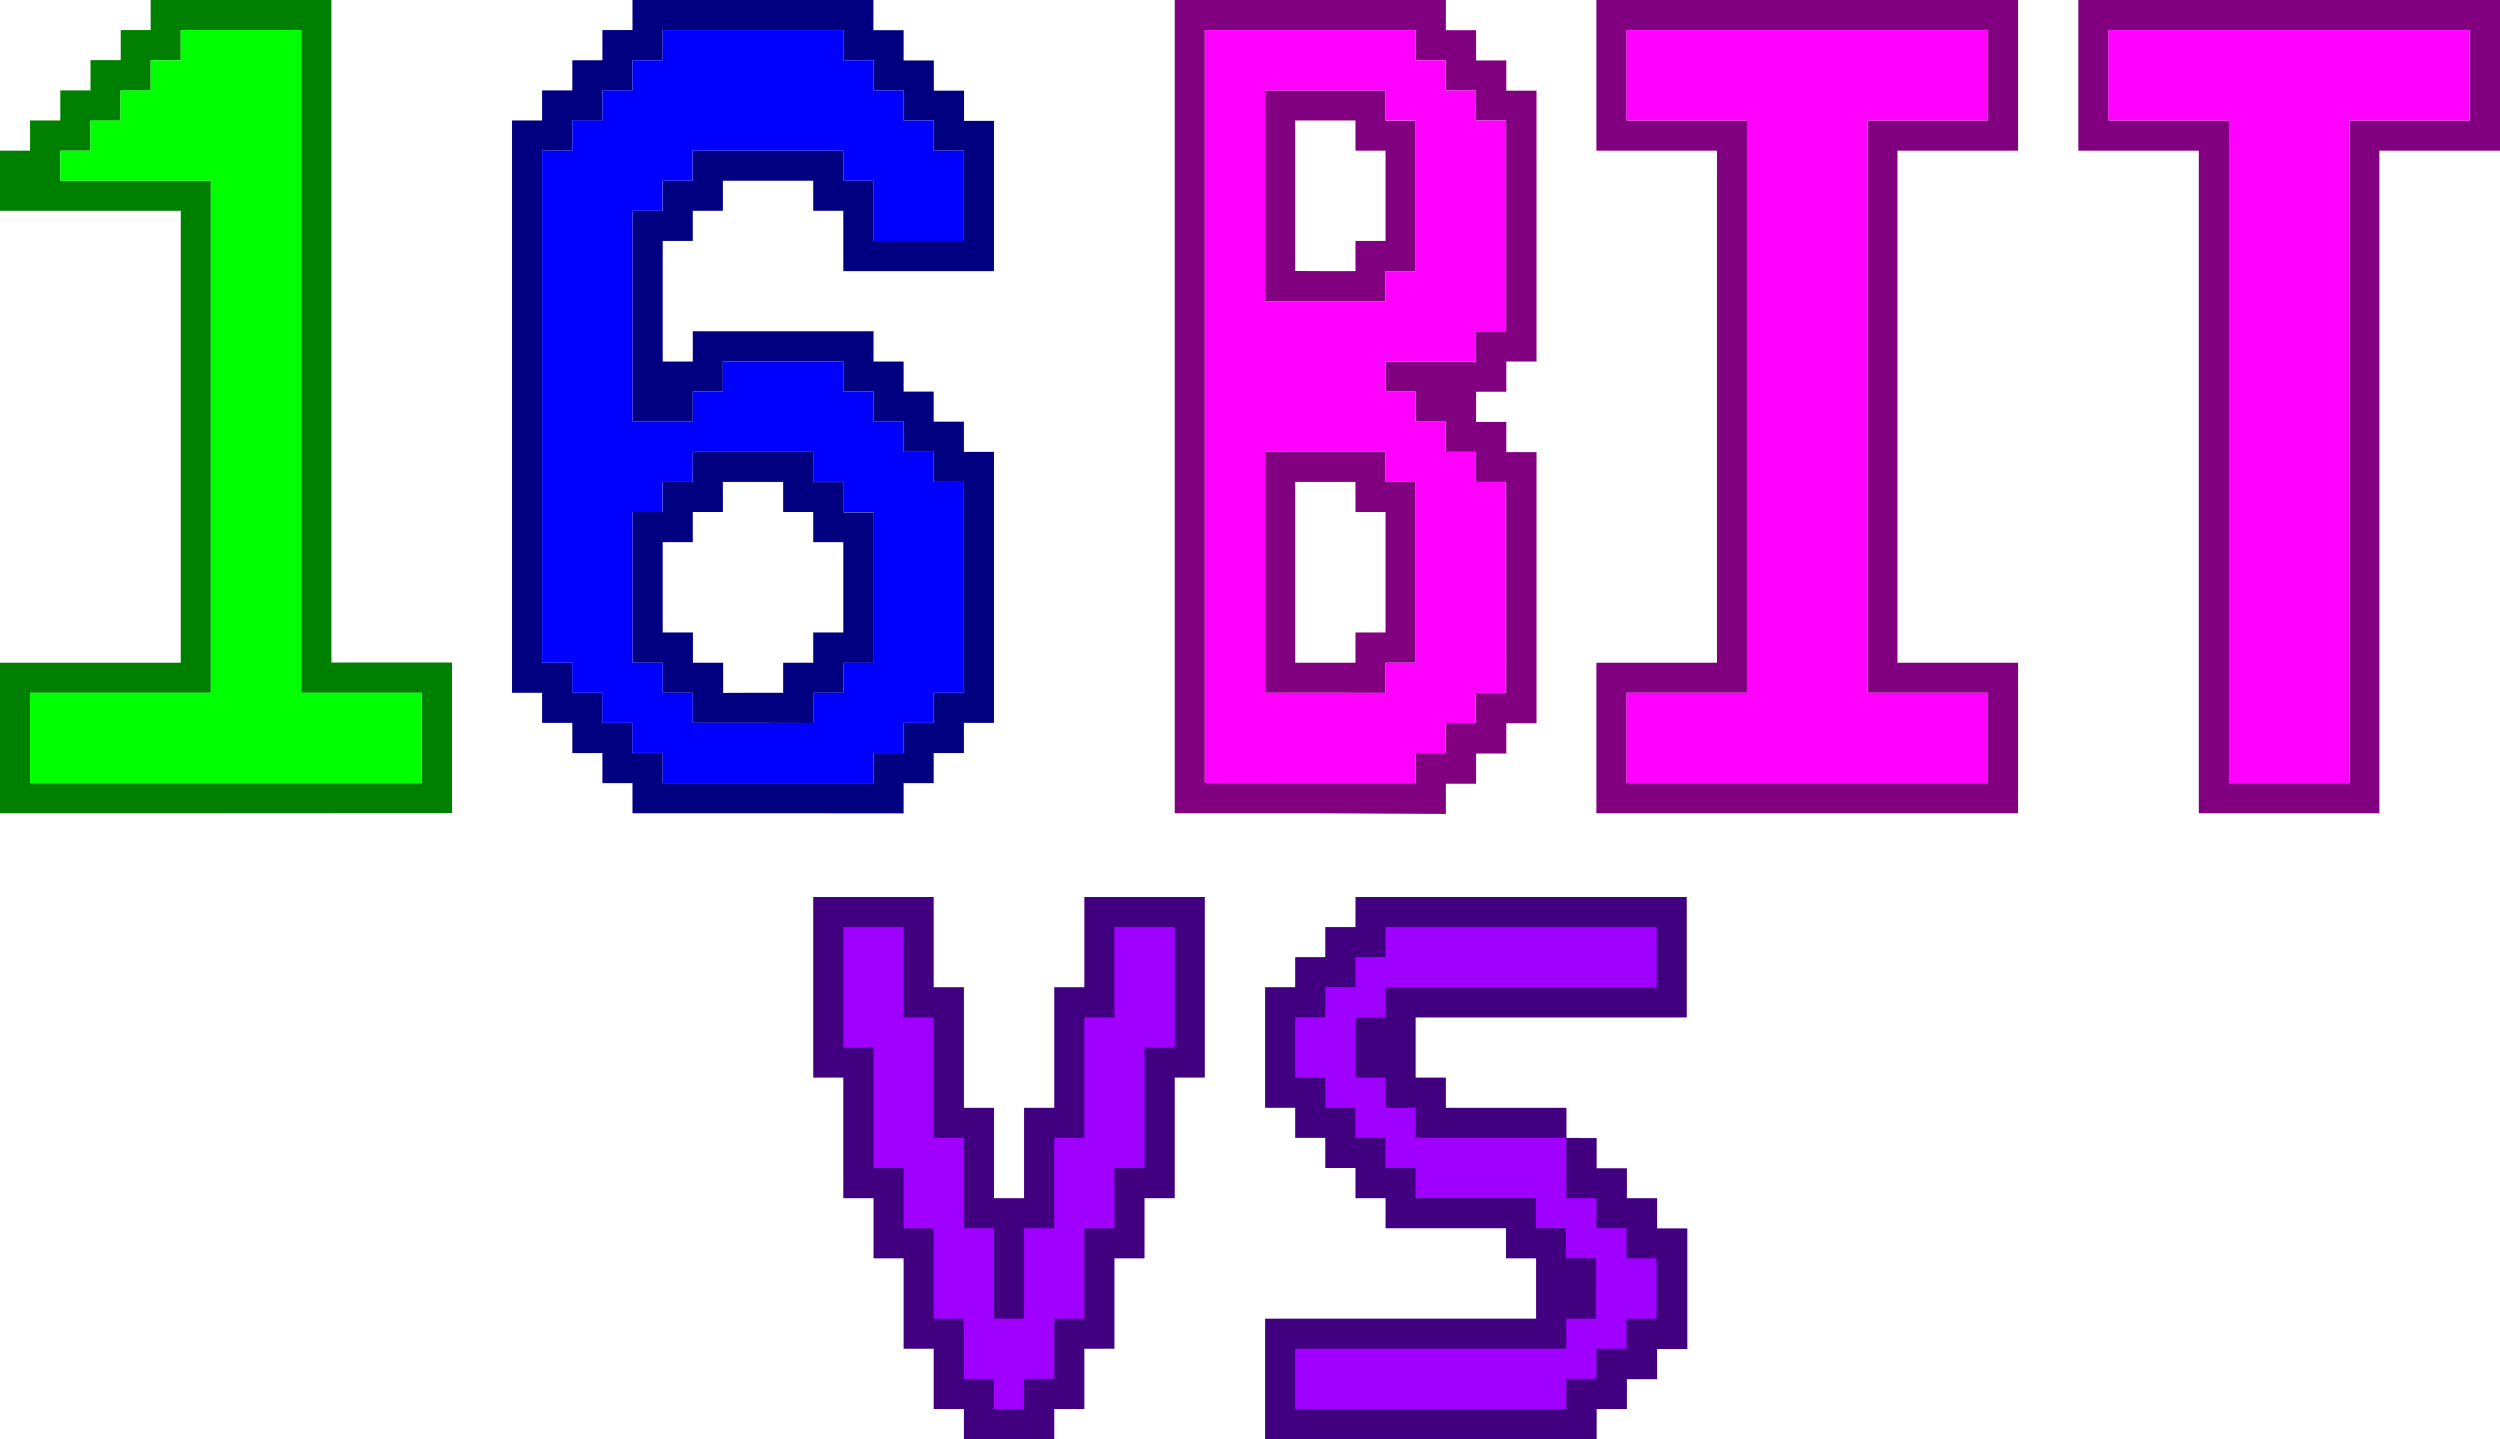 <?xml version="1.0" encoding="UTF-8" standalone="no"?>
<svg
   xmlns:dc="http://purl.org/dc/elements/1.1/"
   xmlns:cc="http://creativecommons.org/ns#"
   xmlns:rdf="http://www.w3.org/1999/02/22-rdf-syntax-ns#"
   xmlns:svg="http://www.w3.org/2000/svg"
   xmlns="http://www.w3.org/2000/svg"
   xmlns:sodipodi="http://sodipodi.sourceforge.net/DTD/sodipodi-0.dtd"
   xmlns:inkscape="http://www.inkscape.org/namespaces/inkscape"
   width="17.372mm"
   height="10mm"
   viewBox="0 0 17.372 10"
   version="1.1"
   id="svg8"
   sodipodi:docname="16 Bit VS.svg"
   inkscape:version="1.0 (4035a4fb49, 2020-05-01)">
  <defs
     id="defs2" />
  <sodipodi:namedview
     id="base"
     pagecolor="#ffffff"
     bordercolor="#666666"
     borderopacity="1.0"
     inkscape:pageopacity="0.0"
     inkscape:pageshadow="2"
     inkscape:zoom="5.6568545"
     inkscape:cx="37.698341"
     inkscape:cy="19.498746"
     inkscape:document-units="mm"
     inkscape:current-layer="layer7"
     inkscape:document-rotation="0"
     showgrid="false"
     inkscape:window-width="1920"
     inkscape:window-height="1017"
     inkscape:window-x="-8"
     inkscape:window-y="-8"
     inkscape:window-maximized="1"
     showguides="false" />
  <g
     style="display:none"
     inkscape:label="Layer 1"
     inkscape:groupmode="layer"
     id="layer1" />
  <g
     inkscape:groupmode="layer"
     id="layer3"
     inkscape:label="1"
     style="display:inline">
    <path
       style="fill:#008000;fill-opacity:1;stroke-width:0.021"
       d="M 1.57,5.651 H 0 V 5.128 4.605 H 0.628 1.256 V 3.035 1.465 H 0.628 0 V 1.256 1.047 H 0.105 0.209 V 0.942 0.837 h 0.105 0.105 V 0.733 0.628 h 0.105 0.105 v -0.105 -0.105 h 0.105 0.105 V 0.314 0.209 H 0.942 1.047 V 0.105 0 h 0.628 0.628 v 2.302 2.302 h 0.419 0.419 v 0.523 0.523 z m 0,-0.209 H 2.93 V 5.128 4.814 H 2.512 2.093 V 2.512 0.209 H 1.674 1.256 v 0.105 0.105 H 1.151 1.047 v 0.105 0.105 H 0.942 0.837 v 0.105 0.105 H 0.733 0.628 V 0.942 1.047 H 0.523 0.419 V 1.151 1.256 H 0.942 1.465 V 3.035 4.814 H 0.837 0.209 v 0.314 0.314 z"
       id="path882" />
    <path
       d="M 1.256,0.209 V 0.419 H 1.047 V 0.628 H 0.837 V 0.837 H 0.628 V 1.047 h -0.209 v 0.209 H 1.465 V 4.814 H 0.209 V 5.442 H 2.93 V 4.814 H 2.093 V 1.256 1.047 0.837 0.628 0.419 0.209 Z"
       style="fill:#00ff00;fill-opacity:1;stroke:#000000;stroke-width:0;stroke-miterlimit:4;stroke-dasharray:none;stroke-opacity:1"
       id="rect913" />
  </g>
  <g
     inkscape:groupmode="layer"
     id="layer4"
     inkscape:label="6"
     style="display:inline">
    <path
       style="display:inline;fill:#000080;fill-opacity:1;stroke-width:0.021"
       d="M 5.337,5.651 H 4.395 V 5.546 5.442 H 4.291 4.186 V 5.337 5.233 H 4.081 3.977 V 5.128 5.023 H 3.872 3.767 V 4.919 4.814 H 3.663 3.558 V 2.826 0.837 H 3.663 3.767 V 0.733 0.628 H 3.872 3.977 V 0.523 0.419 H 4.081 4.186 V 0.314 0.209 H 4.291 4.395 V 0.105 0 h 0.837 0.837 v 0.105 0.105 h 0.105 0.105 v 0.105 0.105 h 0.105 0.105 v 0.105 0.105 h 0.105 0.105 v 0.105 0.105 H 6.802 6.907 V 1.36 1.884 H 6.384 5.86 V 1.674 1.465 H 5.756 5.651 V 1.36 1.256 H 5.337 5.023 V 1.36 1.465 H 4.919 4.814 V 1.57 1.674 H 4.709 4.605 V 2.093 2.512 H 4.709 4.814 V 2.407 2.302 H 5.442 6.07 V 2.407 2.512 H 6.174 6.279 V 2.616 2.721 H 6.384 6.488 V 2.826 2.93 H 6.593 6.698 V 3.035 3.14 H 6.802 6.907 V 4.081 5.023 H 6.802 6.698 V 5.128 5.233 H 6.593 6.488 V 5.337 5.442 H 6.384 6.279 v 0.105 0.105 z m 0,-0.209 H 6.07 V 5.337 5.233 H 6.174 6.279 V 5.128 5.023 H 6.384 6.488 V 4.919 4.814 H 6.593 6.698 V 4.081 3.349 H 6.593 6.488 V 3.244 3.14 H 6.384 6.279 V 3.035 2.93 H 6.174 6.07 V 2.826 2.721 H 5.965 5.86 V 2.616 2.512 H 5.442 5.023 V 2.616 2.721 H 4.919 4.814 V 2.826 2.93 H 4.605 4.395 V 2.198 1.465 H 4.5 4.605 V 1.36 1.256 H 4.709 4.814 V 1.151 1.047 h 0.523 0.523 V 1.151 1.256 H 5.965 6.07 V 1.465 1.674 H 6.384 6.698 V 1.36 1.047 H 6.593 6.488 V 0.942 0.837 H 6.384 6.279 V 0.733 0.628 H 6.174 6.07 V 0.523 0.419 H 5.965 5.86 V 0.314 0.209 H 5.233 4.605 v 0.105 0.105 H 4.5 4.395 v 0.105 0.105 H 4.291 4.186 v 0.105 0.105 H 4.081 3.977 V 0.942 1.047 H 3.872 3.767 V 2.826 4.605 H 3.872 3.977 V 4.709 4.814 H 4.081 4.186 V 4.919 5.023 H 4.291 4.395 V 5.128 5.233 H 4.5 4.605 V 5.337 5.442 Z M 5.233,5.023 H 4.814 V 4.919 4.814 H 4.709 4.605 V 4.709 4.605 H 4.5 4.395 V 4.081 3.558 H 4.5 4.605 V 3.453 3.349 H 4.709 4.814 V 3.244 3.14 h 0.419 0.419 v 0.105 0.105 h 0.105 0.105 v 0.105 0.105 h 0.105 0.105 v 0.523 0.523 H 5.965 5.86 V 4.709 4.814 H 5.756 5.651 v 0.105 0.105 z m 0,-0.209 H 5.442 V 4.709 4.605 H 5.546 5.651 V 4.5 4.395 H 5.756 5.86 V 4.081 3.767 H 5.756 5.651 V 3.663 3.558 H 5.546 5.442 V 3.453 3.349 H 5.233 5.023 V 3.453 3.558 H 4.919 4.814 V 3.663 3.767 H 4.709 4.605 v 0.314 0.314 h 0.105 0.105 v 0.105 0.105 h 0.105 0.105 v 0.105 0.105 z"
       id="path953" />
    <path
       id="rect982"
       style="fill:#0000ff;fill-opacity:1;stroke:#000000;stroke-width:0;stroke-miterlimit:4;stroke-dasharray:none;stroke-opacity:1"
       d="M 4.605,0.209 V 0.419 H 4.395 V 0.628 H 4.186 V 0.837 H 3.977 V 1.047 H 3.767 v 3.558 h 0.209 v 0.209 h 0.209 v 0.209 h 0.209 v 0.209 H 4.605 V 5.442 H 6.07 V 5.233 H 6.279 V 5.023 H 6.488 V 4.814 H 6.698 V 3.349 H 6.488 V 3.14 H 6.279 V 2.93 H 6.07 V 2.721 H 5.86 V 2.512 H 5.651 5.023 V 2.721 H 4.814 V 2.93 H 4.605 4.395 V 1.465 h 0.209 v -0.209 h 0.209 v -0.209 h 1.047 v 0.209 h 0.209 v 0.419 H 6.698 V 1.047 H 6.488 V 0.837 H 6.279 V 0.628 H 6.07 V 0.419 H 5.86 V 0.209 H 4.814 Z M 4.814,3.14 h 0.837 v 0.209 h 0.209 v 0.209 H 6.07 V 4.605 H 5.86 V 4.814 H 5.651 V 5.023 H 4.814 V 4.814 H 4.605 V 4.605 H 4.395 V 3.558 h 0.209 v -0.209 h 0.209 z" />
  </g>
  <g
     inkscape:groupmode="layer"
     id="layer5"
     inkscape:label="BIT"
     style="display:inline">
    <path
       style="display:inline;fill:#800080;fill-opacity:1;stroke-width:0.021"
       d="M 9.105,5.651 H 8.163 V 2.826 0 h 0.942 0.942 v 0.105 0.105 h 0.105 0.105 v 0.105 0.105 h 0.105 0.105 v 0.105 0.105 h 0.105 0.105 V 1.57 2.512 h -0.105 -0.105 v 0.105 0.105 h -0.105 -0.105 v 0.105 0.105 h 0.105 0.105 v 0.105 0.105 h 0.105 0.105 v 0.942 0.942 h -0.105 -0.105 v 0.105 0.105 h -0.105 -0.105 v 0.105 0.105 h -0.105 -0.105 v 0.105 0.105 z m 0,-0.209 H 9.837 V 5.337 5.233 H 9.942 10.046 V 5.128 5.023 h 0.105 0.105 V 4.919 4.814 h 0.105 0.105 V 4.081 3.349 H 10.36 10.256 V 3.244 3.14 h -0.105 -0.105 V 3.035 2.93 H 9.942 9.837 V 2.826 2.721 H 9.732 9.628 V 2.616 2.512 H 9.942 10.256 V 2.407 2.302 h 0.105 0.105 V 1.57 0.837 H 10.36 10.256 V 0.733 0.628 h -0.105 -0.105 V 0.523 0.419 H 9.942 9.837 V 0.314 0.209 H 9.105 8.372 v 2.616 2.616 z M 9.209,4.814 H 8.791 V 3.977 3.14 H 9.209 9.628 V 3.244 3.349 H 9.732 9.837 V 3.977 4.605 H 9.732 9.628 v 0.105 0.105 z m 0,-0.209 H 9.419 V 4.5 4.395 H 9.523 9.628 V 3.977 3.558 H 9.523 9.419 V 3.453 3.349 H 9.209 9 v 0.628 0.628 z m 0,-2.512 H 8.791 V 1.36 0.628 H 9.209 9.628 v 0.105 0.105 H 9.732 9.837 V 1.36 1.884 H 9.732 9.628 V 1.988 2.093 Z m 0,-0.209 H 9.419 V 1.779 1.674 H 9.523 9.628 V 1.36 1.047 H 9.523 9.419 V 0.942 0.837 H 9.209 9 v 0.523 0.523 z m 3.349,3.767 h -1.465 v -0.523 -0.523 h 0.419 0.419 V 2.826 1.047 H 11.512 11.093 V 0.523 0 h 1.465 1.465 V 0.523 1.047 h -0.419 -0.419 v 1.779 1.779 h 0.419 0.419 v 0.523 0.523 z m 0,-0.209 h 1.256 V 5.128 4.814 H 13.395 12.977 V 2.826 0.837 h 0.419 0.419 V 0.523 0.209 h -1.256 -1.256 v 0.314 0.314 h 0.419 0.419 V 2.826 4.814 h -0.419 -0.419 v 0.314 0.314 z m 3.349,0.209 H 15.279 V 3.349 1.047 H 14.86 14.442 V 0.523 0 h 1.465 1.465 V 0.523 1.047 h -0.419 -0.419 v 2.302 2.302 z m 0,-0.209 h 0.419 V 3.14 0.837 h 0.419 0.419 V 0.523 0.209 h -1.256 -1.256 v 0.314 0.314 h 0.419 0.419 V 3.14 5.442 Z"
       id="path1083" />
    <path
       id="rect1087"
       style="fill:#ff00ff;fill-opacity:1;stroke:#000000;stroke-width:0;stroke-miterlimit:4;stroke-dasharray:none;stroke-opacity:1"
       d="M 8.372,0.209 V 4.814 5.442 H 9.837 V 5.233 h 0.209 v -0.209 h 0.209 v -0.209 h 0.209 V 3.349 H 10.256 V 3.14 H 10.046 V 2.93 H 9.837 V 2.721 H 9.628 V 2.512 h 0.628 v -0.209 h 0.209 V 0.837 H 10.256 V 0.628 H 10.046 V 0.419 H 9.837 V 0.209 H 8.791 Z m 2.93,0 v 0.628 h 0.837 V 4.814 H 11.302 V 5.442 H 13.814 V 4.814 H 12.977 V 0.837 h 0.837 v -0.628 z m 3.349,0 v 0.628 h 0.837 V 5.442 h 0.837 V 0.837 h 0.837 V 0.209 Z M 8.791,0.628 H 9.628 V 0.837 H 9.837 V 1.884 H 9.628 v 0.209 H 8.791 Z m 0,2.512 H 9.628 v 0.209 H 9.837 V 4.605 H 9.628 V 4.814 H 8.791 Z" />
  </g>
  <g
     inkscape:groupmode="layer"
     id="layer6"
     inkscape:label="VIRTUAL"
     style="display:inline">
    <path
       style="display:inline;fill:#400080;fill-opacity:1;stroke-width:0.021"
       d="M 7.012,9.791 H 7.116 V 9.686 9.581 H 7.221 7.326 V 9.372 9.163 H 7.43 7.535 V 8.849 8.535 H 7.639 7.744 V 8.326 8.116 H 7.849 7.953 V 7.698 7.279 H 8.058 8.163 V 6.86 6.442 H 7.953 7.744 V 6.756 7.07 H 7.639 7.535 V 7.488 7.907 H 7.43 7.326 V 8.221 8.535 H 7.221 7.116 V 8.849 9.163 H 7.012 6.907 V 8.849 8.535 H 6.802 6.698 V 8.221 7.907 H 6.593 6.488 V 7.488 7.07 H 6.384 6.279 V 6.756 6.442 H 6.07 5.86 v 0.419 0.419 h 0.105 0.105 v 0.419 0.419 h 0.105 0.105 v 0.209 0.209 h 0.105 0.105 v 0.314 0.314 h 0.105 0.105 v 0.209 0.209 h 0.105 0.105 v 0.105 0.105 z"
       id="path847" />
    <path
       style="display:inline;fill:#400080;fill-opacity:1;stroke-width:0.021"
       d="M 7.012,10 H 6.698 V 9.895 9.791 H 6.593 6.488 V 9.581 9.372 H 6.384 6.279 V 9.058 8.744 H 6.174 6.07 V 8.535 8.326 H 5.965 5.86 V 7.907 7.488 H 5.756 5.651 V 6.86 6.233 H 6.07 6.488 V 6.547 6.86 H 6.593 6.698 V 7.279 7.698 H 6.802 6.907 V 8.012 8.326 H 7.012 7.116 V 8.012 7.698 H 7.221 7.326 V 7.279 6.86 H 7.43 7.535 V 6.547 6.233 H 7.953 8.372 V 6.86 7.488 H 8.267 8.163 V 7.907 8.326 H 8.058 7.953 V 8.535 8.744 H 7.849 7.744 V 9.058 9.372 H 7.639 7.535 V 9.581 9.791 H 7.43 7.326 V 9.895 10 Z"
       id="path1159" />
    <path
       style="fill:#a000ff;fill-opacity:1;stroke:#000000;stroke-width:0;stroke-miterlimit:4;stroke-dasharray:none;stroke-opacity:1"
       d="M 5.86,6.442 V 7.07 7.279 H 6.07 V 8.116 h 0.209 v 0.419 h 0.209 v 0.628 h 0.209 v 0.419 h 0.209 v 0.209 h 0.209 V 9.581 H 7.326 V 9.163 h 0.209 V 8.535 h 0.209 V 8.116 H 7.953 V 7.279 H 8.163 V 6.442 H 7.744 V 7.07 H 7.535 V 7.907 H 7.326 V 8.535 H 7.116 V 9.163 H 6.907 V 8.535 H 6.698 V 7.907 H 6.488 V 7.279 7.07 H 6.279 V 6.442 Z"
       id="rect1163" />
  </g>
  <g
     inkscape:groupmode="layer"
     id="layer7"
     inkscape:label="STUDIOS"
     style="display:inline">
    <path
       style="display:inline;fill:#408000;fill-opacity:1;stroke-width:0.021"
       d="m 10.046,9.791 h 0.942 V 9.686 9.581 h 0.105 0.105 V 9.477 9.372 h 0.105 0.105 V 9.267 9.163 h 0.105 0.105 V 8.953 8.744 h -0.105 -0.105 V 8.64 8.535 h -0.105 -0.105 V 8.43 8.326 h -0.105 -0.105 V 8.116 7.907 H 10.465 9.942 V 7.802 7.698 H 9.837 9.732 V 7.593 7.488 H 9.628 9.523 V 7.279 7.07 H 9.628 9.732 V 6.965 6.86 h 0.942 0.942 V 6.651 6.442 H 10.674 9.732 V 6.547 6.651 H 9.628 9.523 V 6.756 6.86 H 9.419 9.314 V 6.965 7.07 H 9.209 9.105 V 7.279 7.488 H 9.209 9.314 V 7.593 7.698 H 9.419 9.523 V 7.802 7.907 H 9.628 9.732 V 8.012 8.116 H 9.837 9.942 V 8.221 8.326 h 0.419 0.419 v 0.105 0.105 h 0.105 0.105 V 8.64 8.744 h 0.105 0.105 v 0.209 0.209 h -0.105 -0.105 V 9.267 9.372 H 10.046 9.105 V 9.581 9.791 Z"
       id="path919" />
    <path
       style="display:inline;fill:#400080;fill-opacity:1;stroke-width:0.021"
       d="M 9.942,10 H 8.791 V 9.581 9.163 H 9.732 10.674 V 8.953 8.744 H 10.57 10.465 V 8.64 8.535 H 10.046 9.628 V 8.43 8.326 H 9.523 9.419 V 8.221 8.116 H 9.314 9.209 V 8.012 7.907 H 9.105 9 V 7.802 7.698 H 8.895 8.791 V 7.279 6.86 H 8.895 9 V 6.756 6.651 H 9.105 9.209 V 6.547 6.442 H 9.314 9.419 V 6.337 6.233 h 1.151 1.151 V 6.651 7.07 H 10.779 9.837 v 0.209 0.209 h 0.105 0.105 v 0.105 0.105 h 0.419 0.419 v 0.105 0.105 h 0.105 0.105 v 0.105 0.105 h 0.105 0.105 V 8.221 8.326 h 0.105 0.105 v 0.105 0.105 h 0.105 0.105 v 0.419 0.419 h -0.105 -0.105 v 0.105 0.105 h -0.105 -0.105 V 9.686 9.791 h -0.105 -0.105 v 0.105 0.105 z"
       id="path1332" />
    <path
       style="fill:#a000ff;fill-opacity:1;stroke:#000000;stroke-width:0;stroke-miterlimit:4;stroke-dasharray:none;stroke-opacity:1"
       d="M 9.628,6.442 V 6.651 H 9.419 V 6.86 H 9.209 v 0.209 h -0.209 v 0.419 h 0.209 V 7.698 h 0.209 v 0.209 h 0.209 v 0.209 h 0.209 v 0.209 h 0.837 v 0.209 h 0.209 v 0.209 h 0.209 V 9.163 H 10.884 V 9.372 H 9 V 9.791 H 10.884 V 9.581 h 0.209 V 9.372 h 0.209 V 9.163 h 0.209 V 8.744 H 11.302 V 8.535 H 11.093 V 8.326 H 10.884 V 7.907 H 9.837 V 7.698 H 9.628 V 7.488 H 9.419 V 7.07 H 9.628 V 6.86 H 11.512 V 6.442 Z"
       id="rect1335" />
  </g>
</svg>
